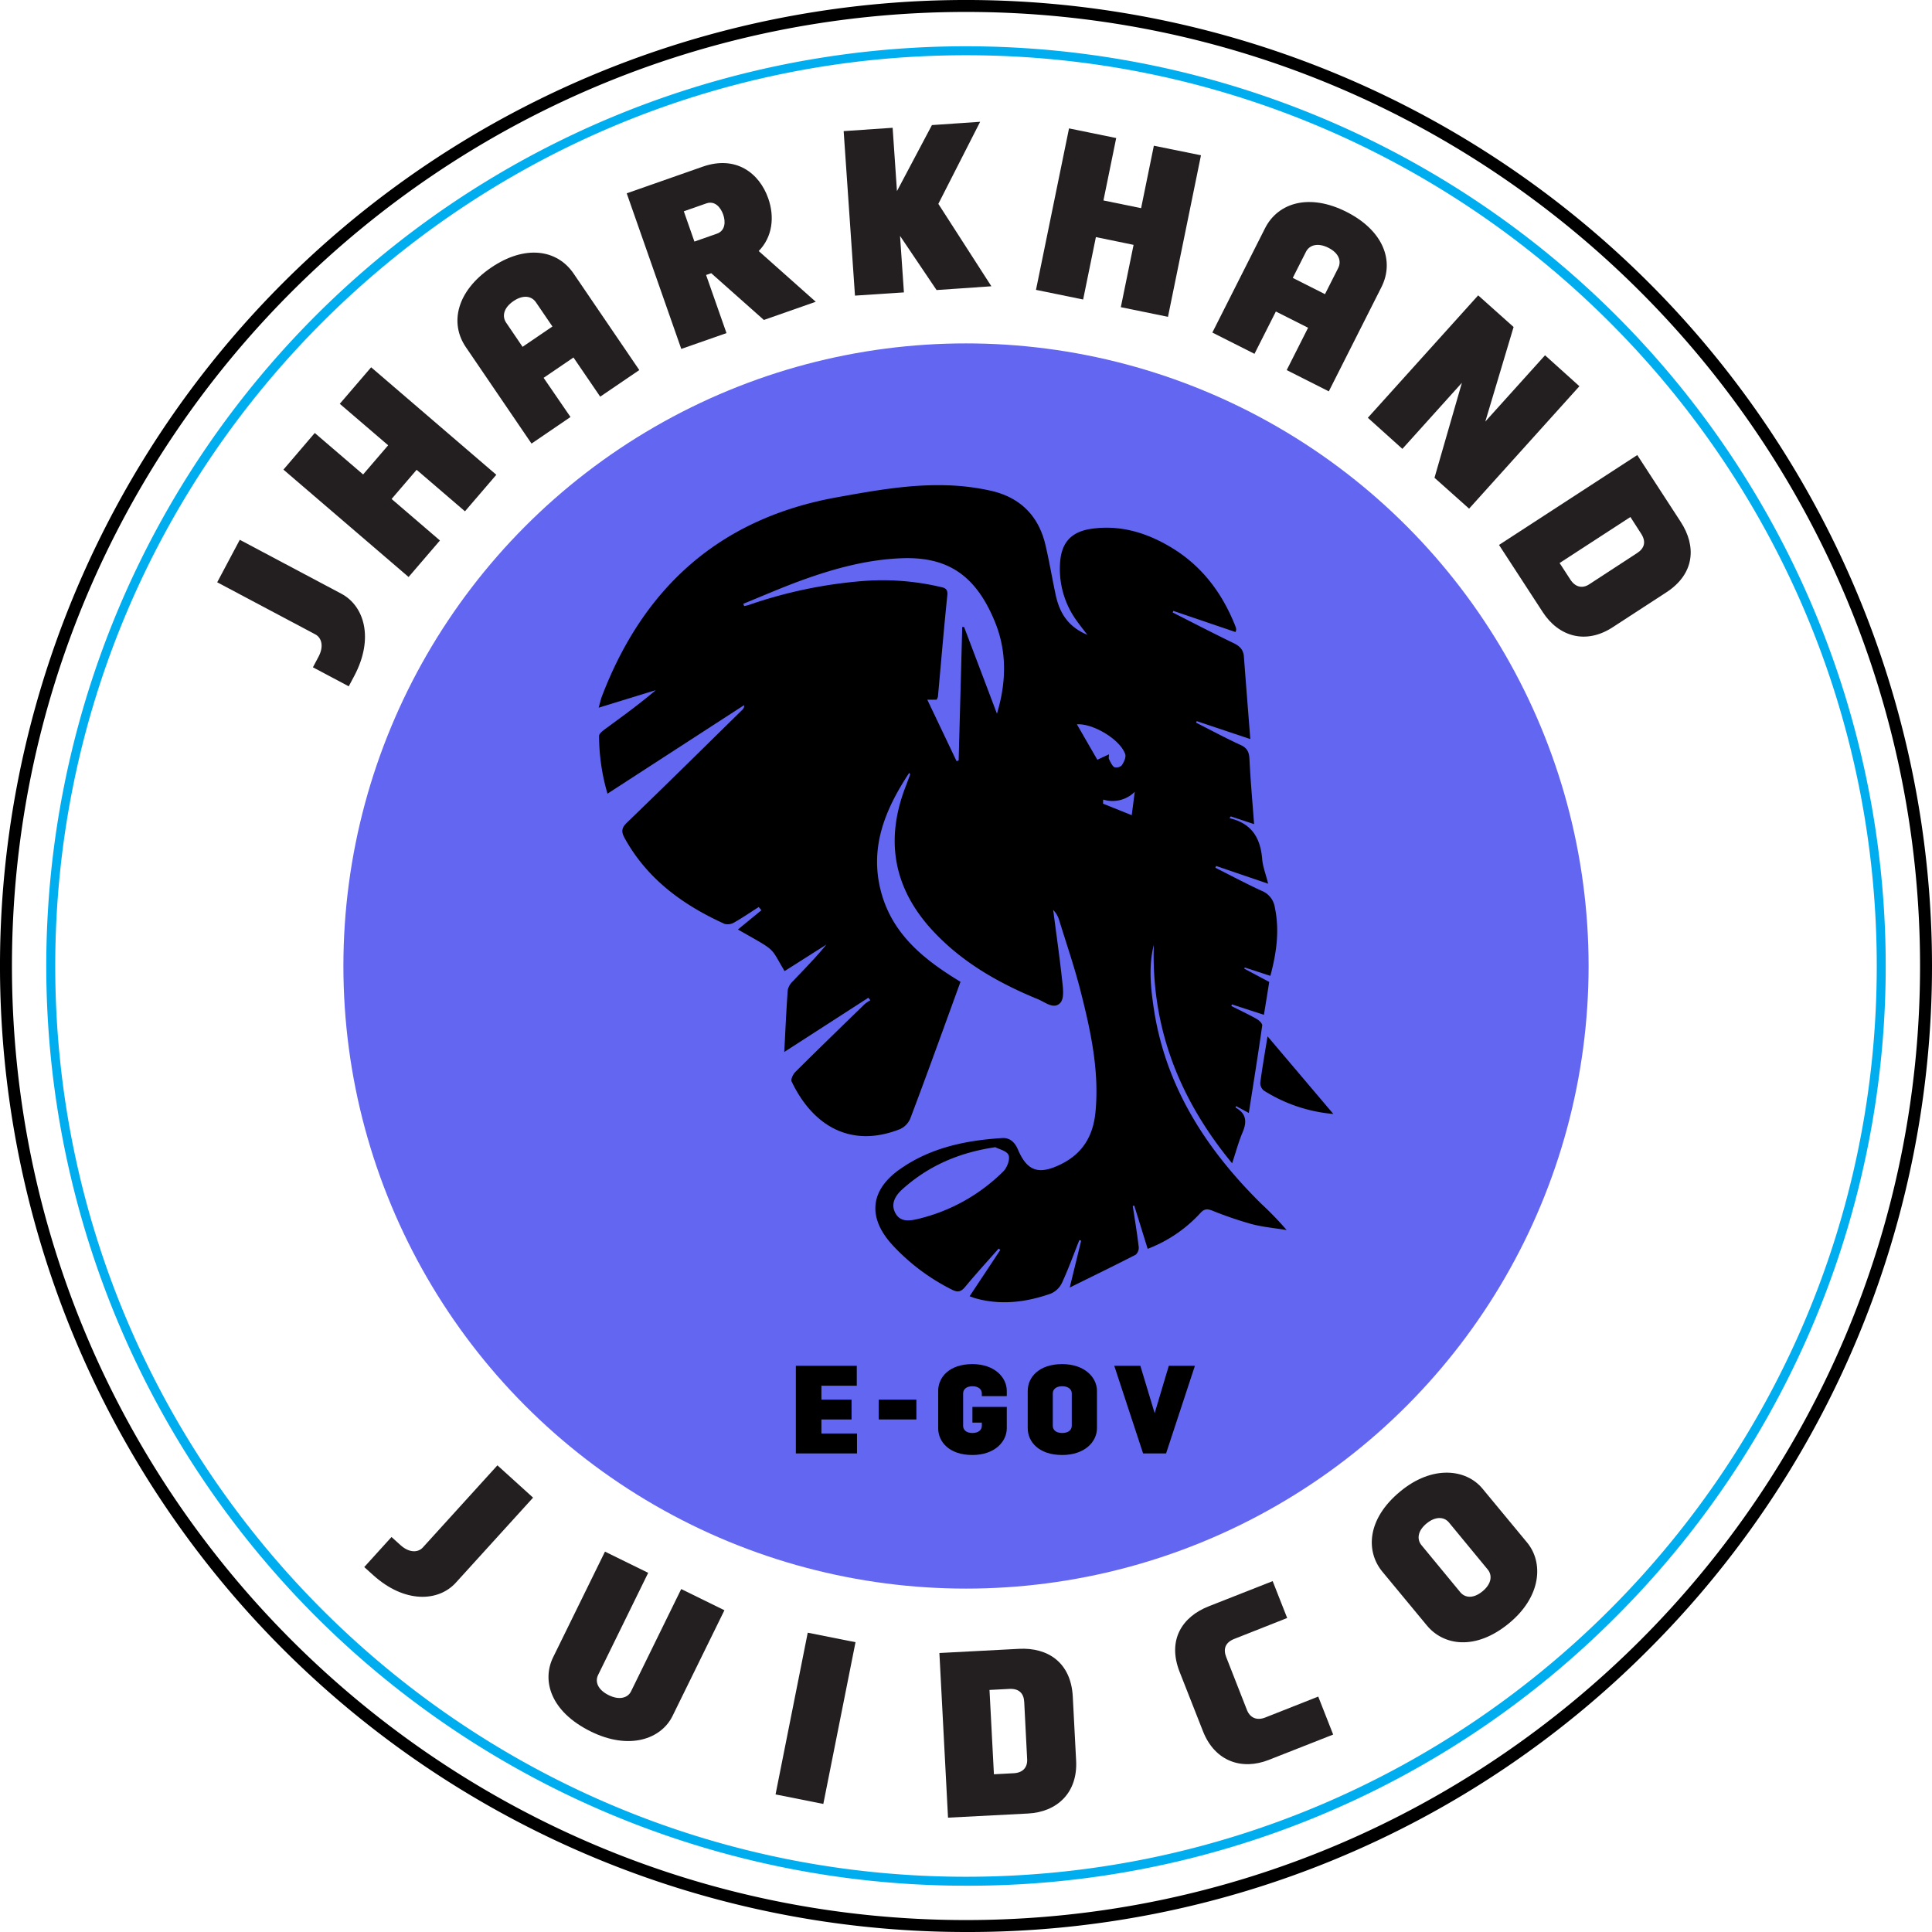 <svg xmlns="http://www.w3.org/2000/svg" viewBox="0 0 647 647"><defs><style>.cls-1{fill:#6366F1;}.cls-2{fill:#00aeef;}.cls-3{fill:#231f20;}</style></defs><g id="Layer_2" data-name="Layer 2"><g id="Layer_1-2" data-name="Layer 1"><circle class="cls-1" cx="323.5" cy="323.5" r="208.5"/><path d="M386.39,316.41c-1.75,7-1.08,14-.06,20.95,3.87,26.33,17.47,47.39,36,65.72a110,110,0,0,1,8.56,8.85c-3.92-.65-7.91-1-11.73-2A125.8,125.8,0,0,1,406,405.43c-1.7-.66-2.69-.65-4,.79a46.47,46.47,0,0,1-17.66,12l-4.49-14.48-.51.12c.7,4.57,1.46,9.13,2,13.71a3.16,3.16,0,0,1-1,2.61c-7.06,3.63-14.2,7.1-22.1,11l3.83-15.71-.61-.19c-1.91,4.8-3.67,9.67-5.83,14.35a7.4,7.4,0,0,1-3.75,3.59c-8.18,2.87-16.55,3.95-25.09,1.6-.61-.17-1.2-.41-2.08-.72L335,418.57l-.58-.44c-3.74,4.26-7.57,8.44-11.19,12.81-1.38,1.67-2.5,1.95-4.43.95a69.45,69.45,0,0,1-20.05-15.08c-8.2-9.05-7.42-18.11,2.46-25.15,10.25-7.29,22.13-9.77,34.43-10.54,2.56-.16,4.24,1.45,5.25,3.84,3.1,7.28,6.95,8.51,14.16,5.05,7.42-3.57,11-9.46,11.8-17.49,1.36-14-1.64-27.53-5.06-40.94-2-7.81-4.63-15.46-7-23.16a8.66,8.66,0,0,0-2.09-3.71c1,7.88,2.16,15.74,3,23.63.28,2.5.75,5.93-.57,7.44-2.14,2.45-5.12-.17-7.54-1.16-13.11-5.38-25.29-12.29-35.07-22.77-13.24-14.19-16.24-30.4-9.22-48.48.51-1.33,1-2.66,1.49-4,0-.07-.1-.19-.3-.56-8,12.12-13.29,24.74-9.54,39.45,3.7,14.49,14.42,23.1,26.71,30.53-1.58,4.33-3.11,8.56-4.65,12.79-4,11-8,22-12.17,33a6.83,6.83,0,0,1-3.42,3.54c-16.49,6.53-29.23-1.1-36.31-15.93-.34-.72.46-2.42,1.21-3.17,7.69-7.65,15.47-15.2,23.25-22.76a13.59,13.59,0,0,1,1.91-1.29l-.68-.84L262.64,352.3c.37-7,.67-13.89,1.17-20.79a5.71,5.71,0,0,1,1.76-2.95c3.77-4,7.63-7.87,11.18-12.24l-14,8.89c-5.08-8.44-2.33-6.34-15.63-13.93,2.72-2.24,5.3-4.35,7.88-6.46l-.92-1.06c-2.72,1.73-5.39,3.56-8.19,5.15a4.23,4.23,0,0,1-3.25.48c-13.88-6.3-25.8-14.92-33.4-28.62-1.23-2.22-1.16-3.48.73-5.3,13-12.53,25.81-25.2,38.69-37.83a1.66,1.66,0,0,0,.52-1.49l-45.74,29.64a69.35,69.35,0,0,1-2.82-19.33c0-.79,1.23-1.72,2.07-2.34,5.69-4.18,11.42-8.3,16.92-13L200.48,237c.45-1.57.68-2.7,1.08-3.77,14-36.68,39.62-59.66,78.76-66.7,12.31-2.22,24.63-4.46,37.2-4a77.8,77.8,0,0,1,14.11,1.77c9.86,2.17,16.17,8.31,18.48,18.22,1.29,5.49,2.22,11.05,3.39,16.56,1.25,5.88,3.94,10.72,10.62,13.5-1.41-1.85-2.38-3.07-3.29-4.34a29.53,29.53,0,0,1-5.81-20c.52-6.85,4-10.3,10.81-11.2,9.55-1.27,18.22,1.4,26.28,6.22,10.37,6.2,17.24,15.37,21.62,26.5a4.12,4.12,0,0,1,.25,1,3.69,3.69,0,0,1-.22.9l-20.82-7.08-.23.53c6.84,3.47,13.64,7,20.55,10.33,2,1,3.14,2.23,3.3,4.44.68,8.89,1.38,17.79,2.15,27.62l-17.94-6-.22.51c4.95,2.51,9.84,5.14,14.88,7.46,2.24,1,2.91,2.41,3,4.8.34,7.15,1,14.28,1.55,21.72l-7.8-2.59-.45.58.81.23c6.89,1.86,9.61,6.75,10.15,13.49.21,2.58,1.23,5.09,2,8.24L407.26,290l-.25.59c5.15,2.59,10.25,5.32,15.49,7.73a7.08,7.08,0,0,1,4.42,5.55c1.62,7.71.59,15.14-1.49,22.93L416.87,324l-.19.38,8.37,4.46c-.57,3.54-1.14,7.09-1.78,11l-10.71-3.48-.2.53c2.83,1.43,5.71,2.78,8.48,4.34.82.46,2,1.59,1.85,2.25-1.36,9.62-2.91,19.2-4.48,29.23l-4.29-2.31a2.08,2.08,0,0,0-.13.53c3.64,2,3.83,4.76,2.32,8.31-1.32,3.11-2.19,6.41-3.49,10.33C394.76,367.89,385.54,344,386.39,316.41ZM333.86,239c3.14-10.38,3.4-20.7-.61-30.6-6.43-15.85-16-22.05-31.37-21.45-11.64.46-22.68,3.49-33.51,7.42-6.56,2.39-13,5.21-19.45,7.83l.29.77c.5-.12,1-.19,1.51-.36a153.5,153.5,0,0,1,37.85-8,84.82,84.82,0,0,1,26,1.86c1.41.34,2.93.39,2.68,2.85-1.18,11.32-2.11,22.67-3.15,34a3.86,3.86,0,0,1-.45,1h-3.11l9.8,20.58.7-.24,1.2-44.69.62,0Q328.36,224.45,333.86,239Zm-.59,145.19c-12.26,1.8-22.39,6.3-31,14-2.23,2-4.11,4.74-2.49,7.93,1.74,3.42,5.16,2.69,8,2A60.33,60.33,0,0,0,336,392.28c1.26-1.25,2.3-4,1.76-5.43S334.53,384.85,333.27,384.16Zm38.1-131.57c0,.77-.14,1.24,0,1.56.51,1,1,2.19,1.79,2.74a2.58,2.58,0,0,0,2.51-.63c.71-1.06,1.49-2.7,1.15-3.72-1.71-5-10.89-10.39-16.18-10l6.84,11.86ZM380,265.18a10.55,10.55,0,0,1-10.56,2.58l-.05,1.37L379,273C379.42,269.84,379.71,267.51,380,265.18Z"/><path d="M446.52,373.05a51.77,51.77,0,0,1-23.3-7.85,3.26,3.26,0,0,1-1.17-2.64c.72-5.35,1.65-10.67,2.43-15.51Z"/><path d="M323.5,647A323.5,323.5,0,0,1,94.75,94.75a323.5,323.5,0,0,1,457.5,457.5A321.39,321.39,0,0,1,323.5,647Zm0-643C147.33,4,4,147.33,4,323.5S147.33,643,323.5,643,643,499.67,643,323.5,499.67,4,323.5,4Z"/><path class="cls-2" d="M323.5,631.5A308,308,0,0,1,105.71,105.71,308,308,0,0,1,541.29,541.29,306,306,0,0,1,323.5,631.5Zm0-613c-168.18,0-305,136.82-305,305s136.82,305,305,305,305-136.82,305-305S491.68,18.5,323.5,18.5Z"/><path class="cls-3" d="M72.74,195l7.56-14.23,34,18.05c7.68,4.08,11,14.9,4.38,27.46l-1.89,3.56-12-6.37,1.89-3.56c1.85-3.49,1-6.34-1.05-7.45Z"/><path class="cls-3" d="M139.52,157.33l-8.38,9.77L147.33,181l-10.5,12.23L94.92,157.27,105.41,145l16.19,13.89,8.39-9.77-16.2-13.89L124.29,123,166.21,159l-10.5,12.23Z"/><path class="cls-3" d="M214.09,123.93,201,132.84l-8.95-13.12-10,6.81,9,13.12L178,148.55l-22-32.31c-5.52-8.1-3-18.77,8.38-26.56s22.16-6.22,27.72,1.94ZM175,116.15l10-6.81-5.52-8.1c-1.42-2.09-4.21-2.67-7.54-.4s-3.87,5.12-2.44,7.21Z"/><path class="cls-3" d="M273.18,101.06l-17.37,6.09L238.18,91.49l-1.72.6,6.83,19.46-15.14,5.3L209.88,64.74l25.5-8.94c11-3.84,18.9,2.08,21.9,10.65,2.17,6.19,1.43,12.9-3.2,17.62ZM229,70.76l3.55,10.14,7.53-2.64c2.84-1,2.94-4,2.13-6.35-.89-2.54-2.85-4.78-5.68-3.79Z"/><path class="cls-3" d="M300.38,64l11.71-22.11,16.15-1.11-14,27.49L332,95.87l-18.36,1.26L301.41,79l1.3,18.92L286.32,99l-3.79-55.09,16.4-1.12Z"/><path class="cls-3" d="M379.62,82,367,79.4l-4.27,20.9-15.79-3.23L358,43l15.8,3.23-4.27,20.9,12.61,2.58,4.27-20.91L402.19,52,391.14,106.1l-15.79-3.23Z"/><path class="cls-3" d="M445,131.06l-14.1-7.12,7.16-14.18-10.79-5.44-7.16,14.17L406,111.37l17.63-34.91c4.42-8.74,15-11.73,27.3-5.5s16.14,16.38,11.69,25.2Zm-12.07-38,10.79,5.45,4.42-8.74c1.14-2.26.3-5-3.29-6.8s-6.36-.9-7.5,1.35Z"/><path class="cls-3" d="M506.88,109.51l-9.47,31.66,20-22.19,11.51,10.36-36.94,41L480.39,160l9.18-31.81-19.93,22.13-11.57-10.41,36.95-41Z"/><path class="cls-3" d="M502,182.49l46.3-30.1,14.56,22.39c5.25,8.08,4.77,17.34-4.83,23.59l-18,11.71c-9,5.85-18.07,3.08-23.37-5.07Zm46.25,2.72c2.39-1.54,3.14-3.73,1.33-6.51L546,173.14l-23.71,15.41,3.62,5.57c1.63,2.51,4,3.06,6.29,1.56Z"/><path class="cls-3" d="M166.58,490.72l11.94,10.82L152.67,530c-5.83,6.44-17.16,7-27.69-2.51l-3-2.7,9.13-10.07,3,2.71c2.92,2.65,5.88,2.56,7.48.81Z"/><path class="cls-3" d="M228.13,532.15l14.47,7.1-17.37,35.39c-3.82,7.8-14.54,11.52-27.3,5.25-13.69-6.72-16.49-17.15-12.7-24.88l17.37-35.39,14.47,7.1L200.26,561c-1,2.13-.18,4.85,3.65,6.72,3.55,1.74,6.37.84,7.41-1.29Z"/><path class="cls-3" d="M275.72,604.11l-16-3.18,10.78-54.16,16,3.18Z"/><path class="cls-3" d="M317.48,608.71l-2.89-55.14,26.67-1.4c9.62-.5,17.4,4.55,18,16l1.12,21.45c.57,10.73-6.37,17.19-16.08,17.7ZM343,570c-.14-2.84-1.66-4.58-5-4.41l-6.63.35,1.48,28.24,6.63-.35c3-.15,4.64-1.9,4.5-4.66Z"/><path class="cls-3" d="M423.74,575.16l17.72-7,5,12.72-21.54,8.48c-9,3.55-18,.55-22-9.44l-7.87-20c-4.2-10.66.79-18.48,9.76-22l21.39-8.42,4.86,12.35-17.72,7c-3.08,1.22-3.74,3.43-2.7,6.08l7,17.86C418.72,575.35,421,576.26,423.74,575.16Z"/><path class="cls-3" d="M496.5,498.57l14.9,18c5.59,6.76,4.74,18.13-6,27-11.26,9.31-22,7.52-27.57.76l-14.9-18c-5.54-6.69-5.3-17.56,6-26.87C479.64,490.58,491,491.87,496.5,498.57Zm-11.28,11.27c-1.56-1.88-4.45-2.16-7.5.36s-3.25,5.36-1.69,7.25l13,15.76c1.56,1.89,4.33,2.26,7.44-.3s3.31-5.41,1.75-7.3Z"/><path d="M275.08,464.06v4.66h10.09v6.64H275.08v4.7H287v6.68H266.52V457.38h20.41v6.68Z"/><path d="M294.28,468.72h12.6v6.64h-12.6Z"/><path d="M337.16,471.16v7.1c0,4.66-4.2,9-11.51,9-7.73,0-11.47-4.37-11.47-9V465.82c0-4.62,3.74-9,11.47-9,7.31,0,11.51,4.37,11.51,9v1.72H328.8v-.92c0-1.3-1.09-2.39-3.15-2.39s-3.11,1.09-3.11,2.39V477.5c0,1.3,1,2.39,3.11,2.39s3.15-1.09,3.15-2.39v-1.09h-3.15v-5.25Z"/><path d="M367.36,465.82v12.44c0,4.66-4.2,9-11.64,9-7.77,0-11.55-4.37-11.55-9V465.82c0-4.62,3.78-9,11.55-9C363.16,456.83,367.36,461.2,367.36,465.82Zm-8.44.8c0-1.3-1.1-2.39-3.2-2.39s-3.15,1.09-3.15,2.39V477.5c0,1.3,1,2.39,3.15,2.39s3.2-1.09,3.2-2.39Z"/><path d="M373.15,457.38h8.74l4.79,15.88,4.74-15.88h8.74l-9.66,29.36h-7.69Z"/></g></g></svg>